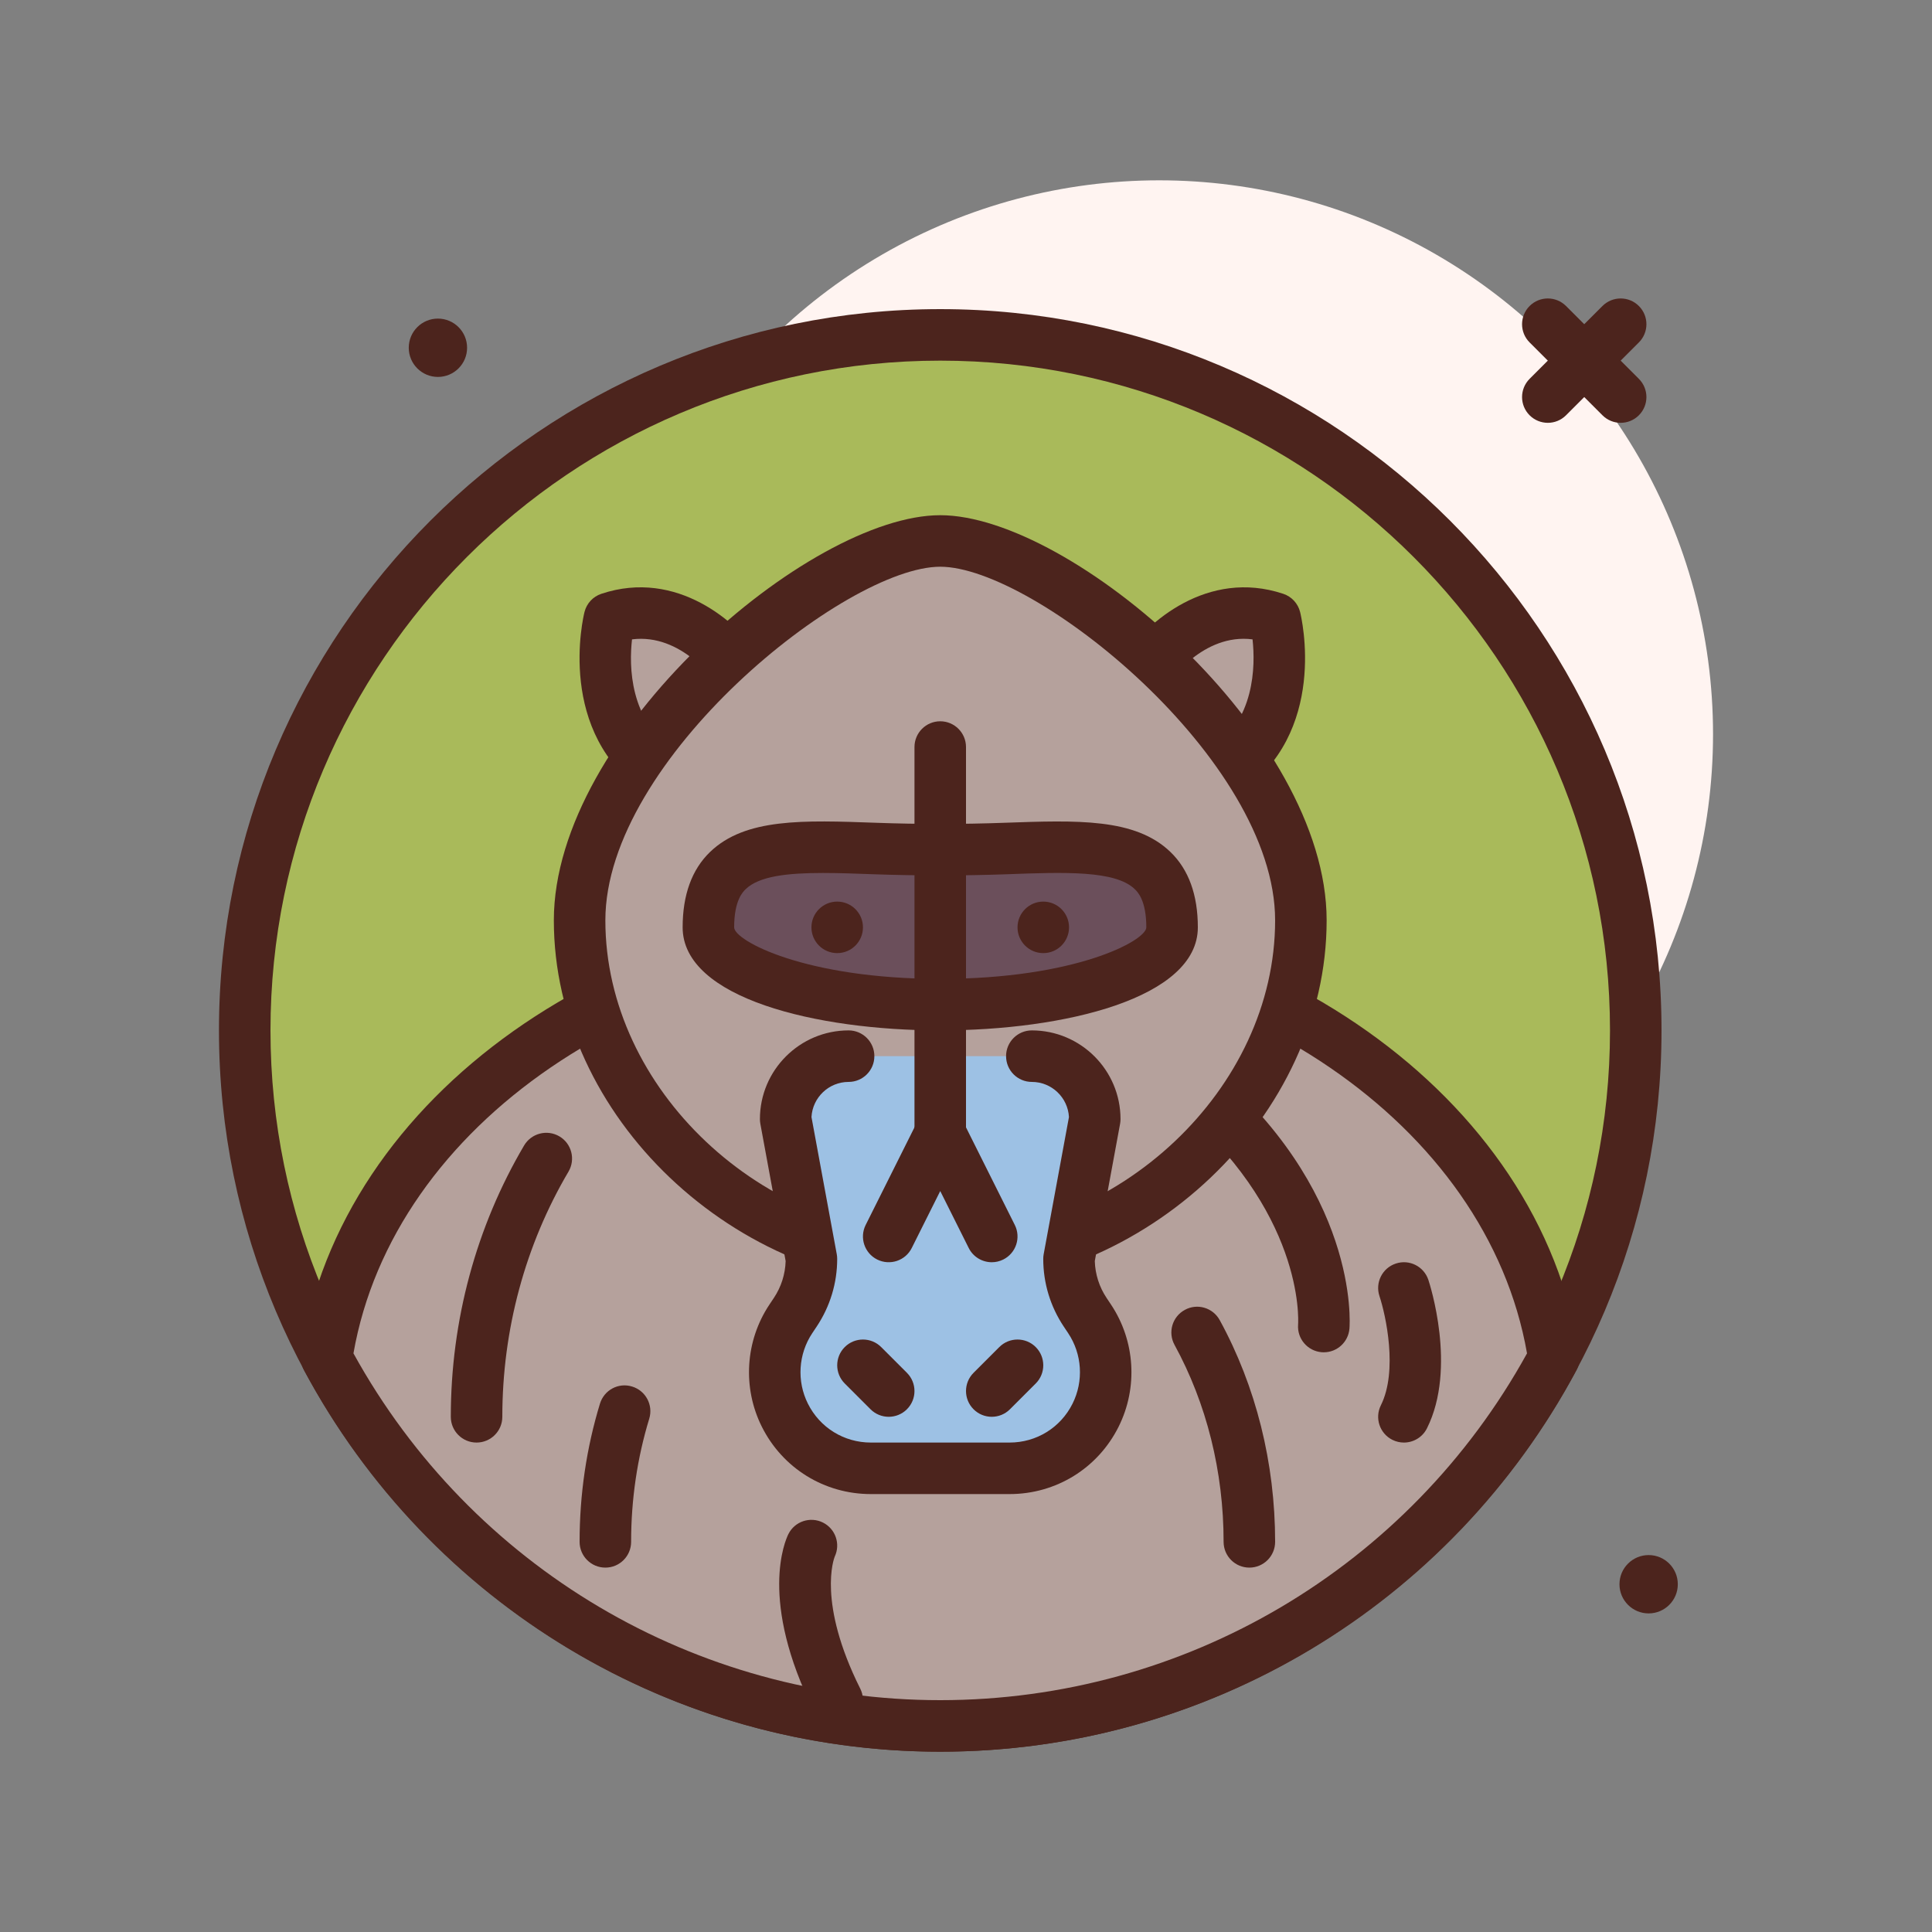<svg id="mandrill" enable-background="new 0 0 300 300" height="512" viewBox="0 0 300 300" width="512" xmlns="http://www.w3.org/2000/svg"><rect x="0" y="0" width="300" height="300" fill="#808080" stroke="none"/><g><circle cx="180" cy="114" fill="#fff4f1" r="86"/><g><circle cx="146" cy="160" fill="#a9ba5a" r="108"/><path d="m146 272c-61.758 0-112-50.242-112-112s50.242-112 112-112 112 50.242 112 112-50.242 112-112 112zm0-216c-57.346 0-104 46.652-104 104s46.654 104 104 104 104-46.652 104-104-46.654-104-104-104z" fill="#4c241d"/></g><g><path d="m146 268c41.256 0 77.097-23.141 95.284-57.144-5.708-37.659-46.177-66.856-95.284-66.856s-89.576 29.197-95.284 66.856c18.187 34.003 54.028 57.144 95.284 57.144z" fill="#b5a19c"/><path d="m146 272c-41.4 0-79.262-22.707-98.811-59.258-.406-.762-.557-1.633-.428-2.484 6.071-40.055 48.733-70.258 99.239-70.258s93.168 30.203 99.238 70.258c.129.852-.021 1.723-.428 2.484-19.548 36.551-57.41 59.258-98.81 59.258zm-91.115-61.852c18.332 33.25 53.119 53.852 91.115 53.852s72.783-20.602 91.115-53.852c-6.219-35.523-45.094-62.148-91.115-62.148s-84.896 26.625-91.115 62.148z" fill="#4c241d"/></g><path d="m205.559 209.984c-.107 0-.219-.004-.328-.012-2.195-.18-3.832-2.098-3.664-4.293.053-.801.9-17.746-19.297-34.461-1.701-1.41-1.939-3.93-.531-5.633 1.406-1.703 3.93-1.941 5.633-.531 23.645 19.57 22.242 40.379 22.17 41.254-.171 2.09-1.921 3.676-3.983 3.676z" fill="#4c241d"/><path d="m74 224c-2.209 0-4-1.789-4-4 0-14.934 3.936-29.504 11.383-42.133 1.125-1.902 3.578-2.531 5.477-1.414 1.904 1.121 2.537 3.574 1.414 5.477-6.721 11.398-10.274 24.562-10.274 38.07 0 2.211-1.791 4-4 4z" fill="#4c241d"/><path d="m94 243.418c-2.209 0-4-1.789-4-4 0-7.363 1.064-14.582 3.162-21.461.645-2.113 2.871-3.316 4.994-2.656 2.113.645 3.303 2.879 2.658 4.992-1.867 6.121-2.814 12.555-2.814 19.125 0 2.211-1.791 4-4 4z" fill="#4c241d"/><path d="m194 243.418c-2.209 0-4-1.789-4-4 0-10.898-2.635-21.473-7.621-30.59-1.061-1.938-.348-4.367 1.59-5.426 1.939-1.07 4.371-.352 5.43 1.59 5.627 10.285 8.602 22.191 8.602 34.426-.001 2.211-1.792 4-4.001 4z" fill="#4c241d"/><g><path d="m178 104s8-12 20-8c0 0 4 16-8 24" fill="#b5a19c"/><path d="m190.004 124c-1.293 0-2.561-.625-3.332-1.781-1.225-1.84-.729-4.32 1.109-5.547 7.115-4.746 7.162-13.293 6.713-17.391-7.682-.996-12.938 6.602-13.176 6.953-1.238 1.82-3.723 2.297-5.547 1.078-1.826-1.23-2.32-3.699-1.1-5.531 3.354-5.027 12.807-13.5 24.594-9.574 1.297.43 2.283 1.496 2.615 2.824.191.762 4.52 18.844-9.662 28.297-.681.453-1.452.672-2.214.672z" fill="#4c241d"/></g><g><path d="m114.64 104s-8-12-20-8c0 0-4 16 8 24" fill="#b5a19c"/><path d="m102.637 124c-.762 0-1.533-.219-2.215-.672-14.182-9.453-9.854-27.535-9.662-28.297.332-1.328 1.318-2.395 2.615-2.824 11.797-3.93 21.24 4.551 24.594 9.574 1.225 1.84.729 4.32-1.109 5.547-1.834 1.219-4.309.73-5.537-1.098-.252-.367-5.471-7.926-13.184-6.949-.465 4.102-.432 12.621 6.721 17.391 1.838 1.227 2.334 3.707 1.109 5.547-.772 1.156-2.039 1.781-3.332 1.781z" fill="#4c241d"/></g><g><path d="m202 142.909c0-27.112-38.769-58.909-56-58.909s-56 31.797-56 58.909 25.072 53.091 56 53.091 56-25.979 56-53.091z" fill="#b5a19c"/><path d="m146 200c-31.963 0-60-26.676-60-57.09 0-28.949 39.658-62.91 60-62.91s60 33.961 60 62.91c0 30.414-28.037 57.09-60 57.09zm0-112c-14.688 0-52 29.906-52 54.91 0 26.152 24.299 49.09 52 49.09s52-22.938 52-49.09c0-25.004-37.312-54.91-52-54.91z" fill="#4c241d"/></g><g><path d="m131.771 164c-5.396 0-9.771 4.375-9.771 9.771l4 21.709c0 2.947-.872 5.828-2.507 8.28l-.688 1.031c-2.971 4.457-3.327 10.165-.931 14.956 2.529 5.057 7.697 8.252 13.352 8.252h21.549c5.654 0 10.823-3.195 13.352-8.252 2.396-4.791 2.04-10.499-.931-14.956l-.688-1.031c-1.635-2.452-2.507-5.333-2.507-8.28l4-21.709c0-5.396-4.375-9.771-9.771-9.771" fill="#9dc1e4"/><path d="m156.773 232h-21.547c-7.217 0-13.703-4.008-16.93-10.461-3.029-6.059-2.578-13.328 1.18-18.965l.688-1.031c1.139-1.707 1.768-3.68 1.83-5.727l-3.928-21.316c-.045-.242-.066-.484-.066-.727 0-7.594 6.178-13.773 13.771-13.773 2.209 0 4 1.789 4 4s-1.791 4-4 4c-3.076 0-5.598 2.418-5.764 5.457l3.926 21.297c.045.242.066.484.066.727 0 3.746-1.1 7.379-3.18 10.5l-.688 1.031c-2.17 3.254-2.43 7.449-.68 10.949 1.861 3.727 5.607 6.039 9.773 6.039h21.547c4.166 0 7.912-2.312 9.773-6.039 1.75-3.5 1.49-7.695-.68-10.949l-.688-1.031c-2.08-3.121-3.18-6.754-3.18-10.5 0-.242.021-.484.066-.727l3.926-21.297c-.166-3.039-2.688-5.457-5.764-5.457-2.209 0-4-1.789-4-4s1.791-4 4-4c7.594 0 13.771 6.18 13.771 13.773 0 .242-.021.484-.066.727l-3.928 21.316c.062 2.047.691 4.02 1.83 5.727l.688 1.031c3.758 5.637 4.209 12.906 1.18 18.965-3.222 6.453-9.709 10.461-16.926 10.461z" fill="#4c241d"/></g><g><ellipse cx="146" cy="144" fill="#6b4f5b" rx="36" ry="12"/><path d="m146 160c-19.266 0-40-5.008-40-16 0-5.047 1.432-8.984 4.252-11.703 5.475-5.277 14.457-4.945 25.83-4.535 6.293.234 13.543.234 19.836 0 11.377-.402 20.357-.742 25.83 4.535 2.82 2.719 4.252 6.656 4.252 11.703 0 10.992-20.734 16-40 16zm-18.219-24.445c-5.504 0-9.889.488-11.977 2.5-.445.43-1.805 1.742-1.805 5.945 0 2.055 11.002 8 32 8s32-5.945 32-8c0-4.203-1.359-5.516-1.805-5.945-3.027-2.918-10.885-2.637-19.984-2.297-6.48.234-13.941.234-20.422 0-2.823-.106-5.528-.203-8.007-.203z" fill="#4c241d"/></g><g fill="#4c241d"><circle cx="68" cy="54" r="4.529"/><circle cx="256" cy="246" r="4.529"/><circle cx="130" cy="144" r="4"/><circle cx="162" cy="144" r="4"/><path d="m251.656 65.656c-1.023 0-2.047-.391-2.828-1.172l-11.312-11.312c-1.562-1.562-1.562-4.094 0-5.656s4.094-1.562 5.656 0l11.312 11.312c1.562 1.562 1.562 4.094 0 5.656-.781.782-1.804 1.172-2.828 1.172z"/><path d="m240.344 65.656c-1.023 0-2.047-.391-2.828-1.172-1.562-1.562-1.562-4.094 0-5.656l11.312-11.312c1.562-1.562 4.094-1.562 5.656 0s1.562 4.094 0 5.656l-11.312 11.312c-.781.782-1.805 1.172-2.828 1.172z"/><path d="m146 180c-2.209 0-4-1.789-4-4v-60c0-2.211 1.791-4 4-4s4 1.789 4 4v60c0 2.211-1.791 4-4 4z"/><path d="m138 220c-1.023 0-2.047-.391-2.828-1.172l-4-4c-1.562-1.562-1.562-4.094 0-5.656s4.094-1.562 5.656 0l4 4c1.562 1.562 1.562 4.094 0 5.656-.781.781-1.805 1.172-2.828 1.172z"/><path d="m154 220c-1.023 0-2.047-.391-2.828-1.172-1.562-1.562-1.562-4.094 0-5.656l4-4c1.562-1.562 4.094-1.562 5.656 0s1.562 4.094 0 5.656l-4 4c-.781.781-1.805 1.172-2.828 1.172z"/><path d="m130.004 268c-1.469 0-2.881-.809-3.582-2.211-8.645-17.289-4.5-26.574-4-27.578.988-1.977 3.387-2.773 5.367-1.789 1.949.977 2.754 3.324 1.828 5.285-.121.301-2.73 7.121 3.961 20.504.988 1.977.188 4.379-1.789 5.367-.574.285-1.185.422-1.785.422z"/><path d="m217.996 224c-.6 0-1.211-.137-1.785-.422-1.977-.988-2.777-3.391-1.789-5.367 2.674-5.348.75-14.047-.217-16.945-.699-2.098.434-4.363 2.529-5.059 2.1-.707 4.361.434 5.061 2.527.184.555 4.471 13.68-.217 23.055-.701 1.402-2.113 2.211-3.582 2.211z"/><path d="m154.004 196c-1.469 0-2.881-.809-3.582-2.211l-4.422-8.844-4.422 8.844c-.986 1.977-3.385 2.773-5.367 1.789-1.977-.988-2.777-3.391-1.789-5.367l8-16c1.355-2.711 5.801-2.711 7.156 0l8 16c.988 1.977.188 4.379-1.789 5.367-.574.285-1.185.422-1.785.422z"/></g></g></svg>